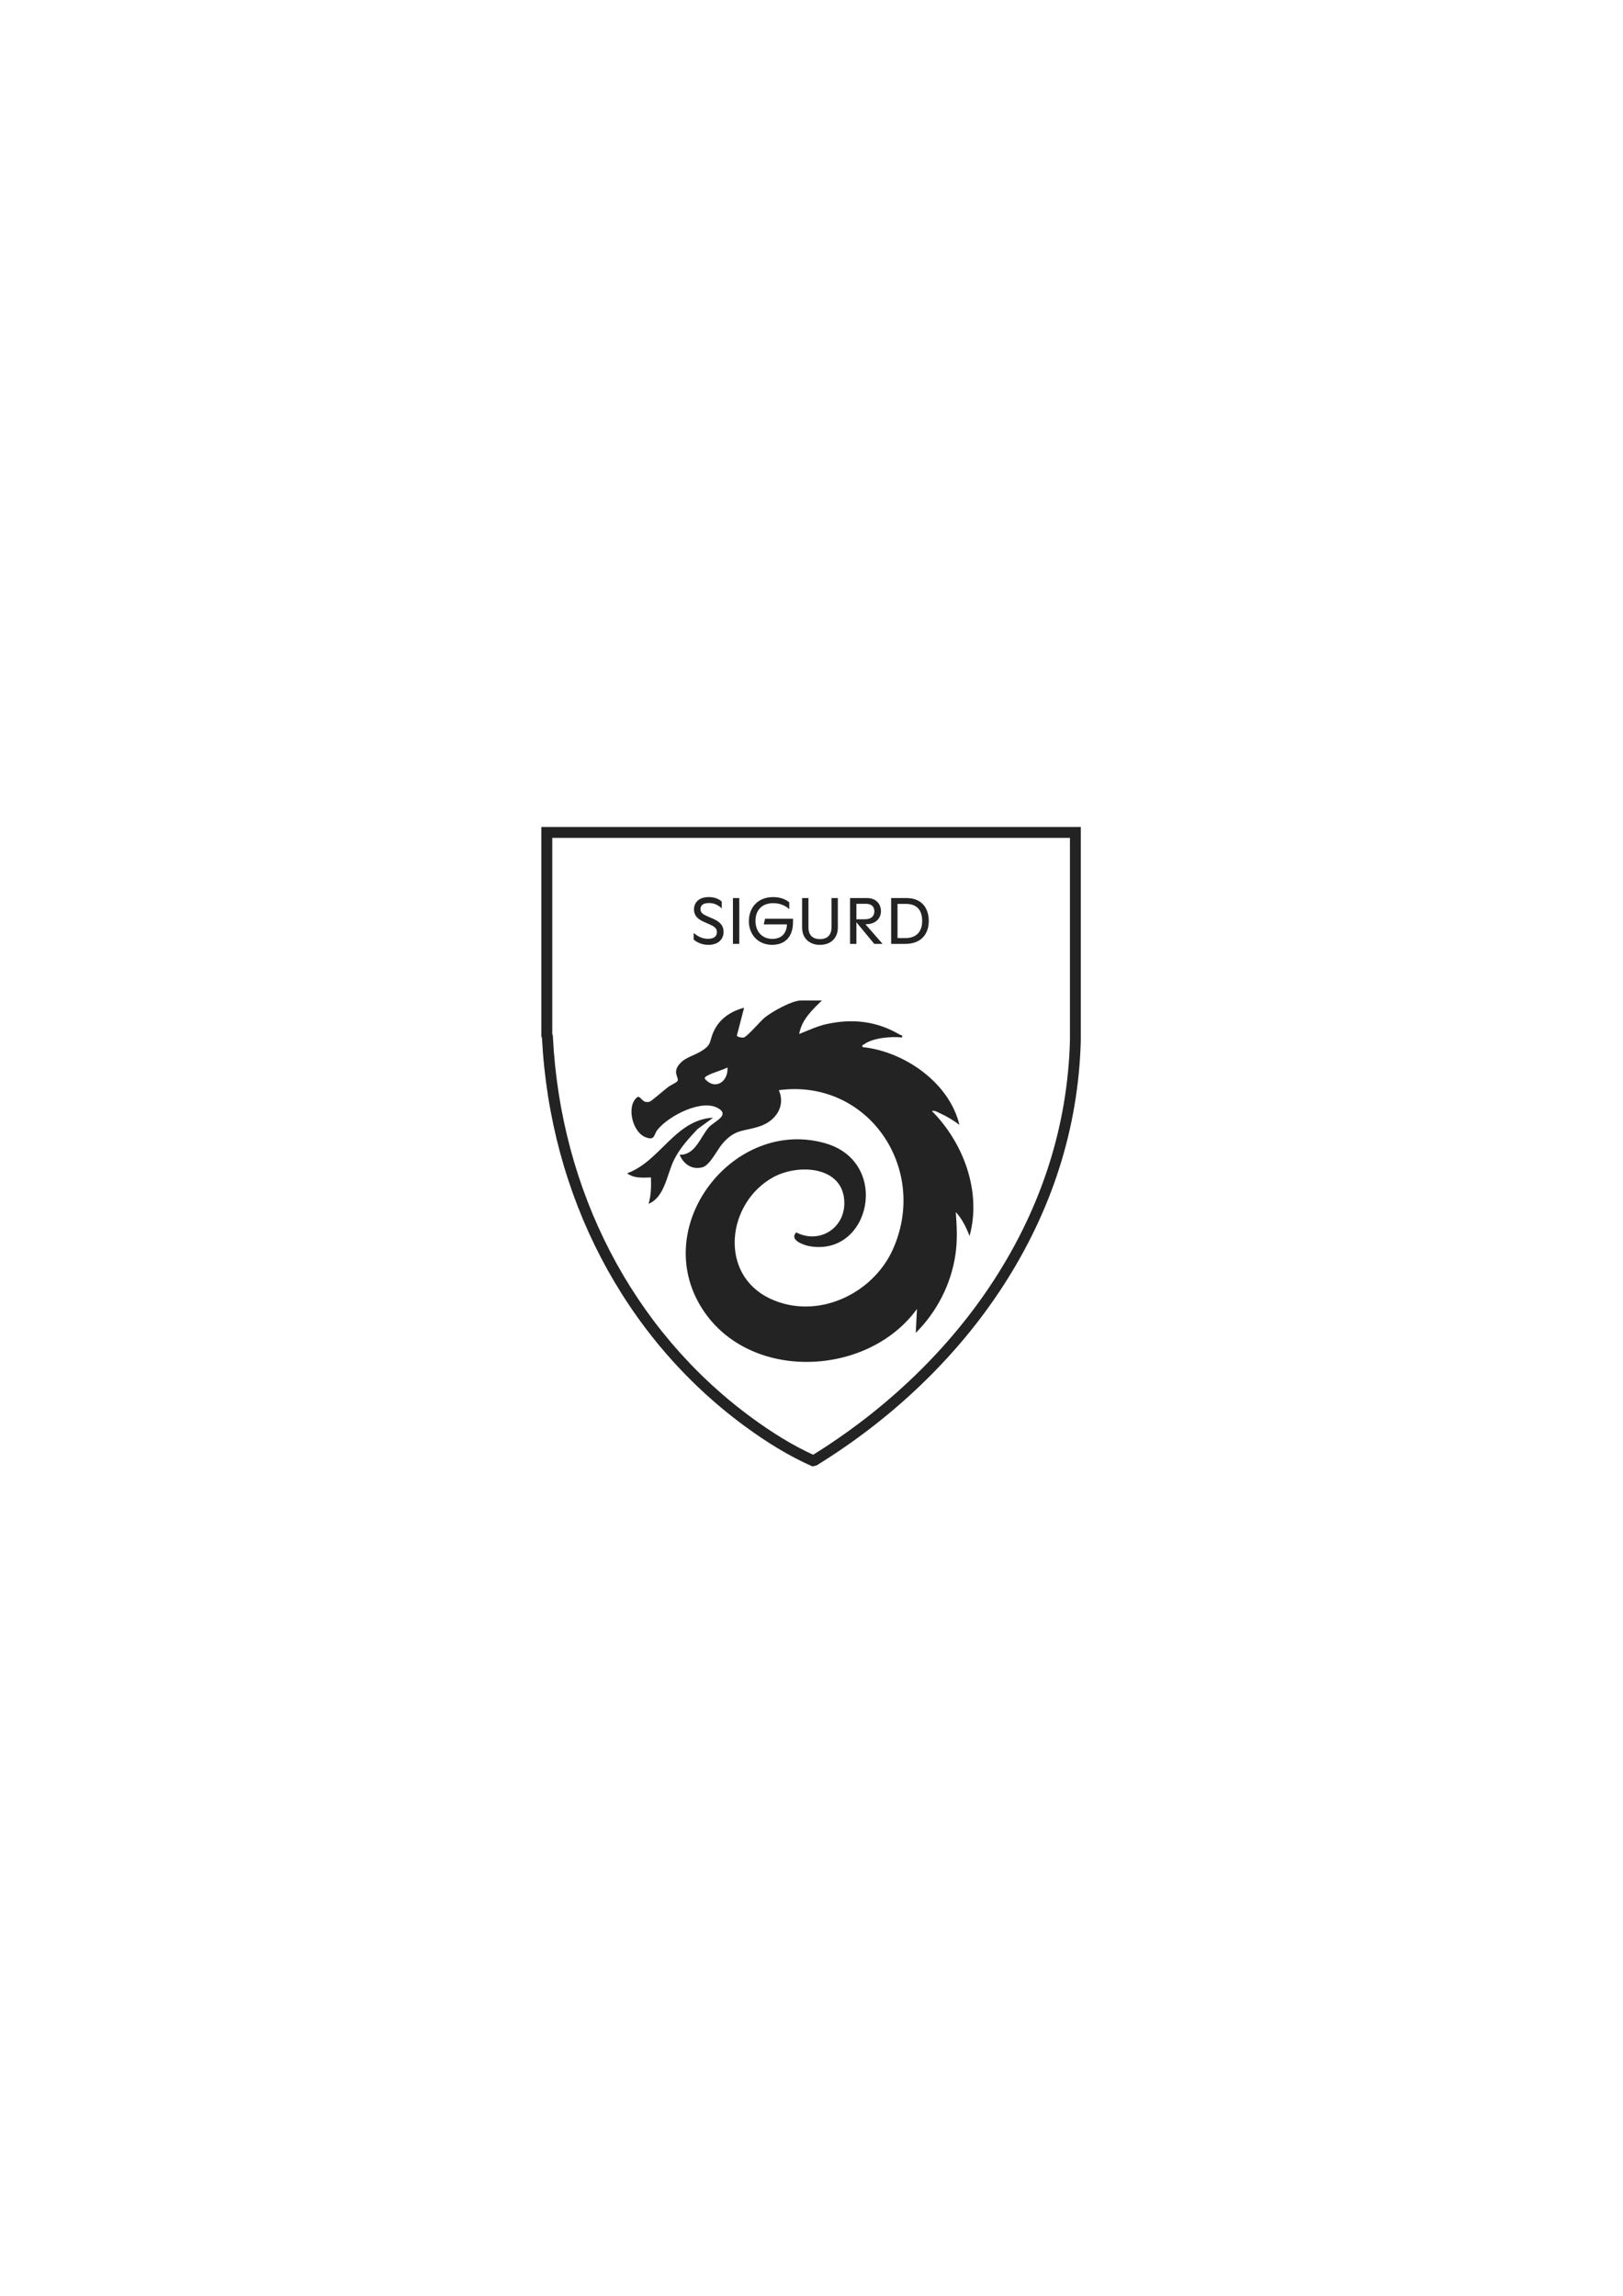 <?xml version="1.0" encoding="UTF-8"?>
<svg xmlns="http://www.w3.org/2000/svg" version="1.1" viewBox="0 0 595.28 841.89">
  <!-- Generator: Adobe Illustrator 29.5.1, SVG Export Plug-In . SVG Version: 2.1.0 Build 141)  -->
  <defs>
    <style>
      .st0 {
        fill: #232323;
      }
    </style>
  </defs>
  <g id="Layer_1">
    <g>
      <path class="st0" d="M301.46,366.89c-3.6,3.51-7.43,7.03-8.33,12.28,3.34-1.29,6.62-2.9,10.15-3.66,9.5-2.04,18.28-1.06,26.69,3.88.57.33,1.11-.08.86,1.09-3.72-.53-10.91.14-13.91,2.5-.36.28-.8,0-.55,1,15.37,1.6,31.86,13.11,35.51,28.5-2.16-1.62-4.53-3.08-7-4.18-.83-.37-2.19-1.27-3.08-.87,11.59,11.63,18.29,29.63,13.81,45.83-1.19-3.1-2.74-6.31-5.04-8.77.37,5.31.64,10.14-.12,15.45-1.56,10.9-6.82,21.12-14.57,28.84l.44-8.77c-18.08,24.93-61.35,26.79-78.63.13-19.87-30.65,11.65-70.57,45.08-60.87,23.97,6.95,16.49,41.51-5.73,37.74-2.24-.38-7.67-2.27-5.01-5.07,8.34,4.28,17.65-1.32,17.65-10.74,0-13.58-16.77-14.61-26.07-9.5-17.03,9.36-20.12,35.45-1.32,44.44,17.1,8.18,37.79-1.4,45.23-18.07,13.21-29.62-9.19-62.64-41.86-58.3,2.57,5.87-1.16,11.21-6.78,13.17-6.02,2.1-9.01.84-13.82,6.35-2.02,2.31-4.65,8.03-7.45,8.77-3.84,1.01-6.88-1.16-8.35-4.61,5.77.19,7.6-6.52,10.74-10.09,1.82-2.06,7.6-4.21,3.71-6.77-6.03-3.98-18.59,2.7-22.54,7.68-1.43,1.8-.86,4.2-4.52,2.71-4.75-1.93-6.97-11.41-2.97-14.59.93-.74,1.66,1.22,2.84,1.59.71.22,1.07.22,1.78,0s5.6-4.52,6.86-5.44c.84-.61,2.8-1.46,3.25-2.03.88-1.12-1.55-2.71.2-5.48,1.85-2.93,5.01-3.59,7.67-5.04,5.61-3.06,3.38-4.11,6.05-8.86,2.26-4.02,6.2-6.44,10.59-7.6l-2.66,10.24c.1.51,1.89.81,2.42.73,1.23-.16,6.18-5.99,7.69-7.26,2.62-2.18,10.08-6.35,13.38-6.35h7.67ZM266.82,391.45c-2.15,1.11-5.33,1.85-7.32,2.98-.44.25-1.13.47-.99,1.15,3.72,4.39,8.67,1.13,8.31-4.13Z"/>
      <path class="st0" d="M261.55,409.87l-5.7,4.16c-3.29,3.52-6.59,7.08-8.71,11.46-2.52,5.22-3.39,13.6-9.26,15.95.96-3.16.97-6.37.88-9.65-3.18.03-6.06.43-8.77-1.53,12.2-4.38,17.57-19.65,31.57-20.39Z"/>
    </g>
    <g>
      <path class="st0" d="M254.42,344.54v-2.45c1.44,1.3,3.17,2.18,5.26,2.18s3.26-.82,3.26-2.45c0-1.32-.67-1.99-3.12-3.05l-1.56-.67c-2.47-1.06-3.72-2.47-3.72-4.58,0-2.76,2.04-4.56,5.45-4.56,2.28,0,3.91.86,4.73,1.66v2.5c-1.27-1.2-2.71-1.97-4.68-1.97s-3.12.72-3.12,2.21c0,1.39.96,1.99,2.81,2.78l1.68.72c2.88,1.22,3.98,2.74,3.98,4.85,0,2.9-2.16,4.78-5.57,4.78-1.87,0-3.82-.6-5.4-1.94Z"/>
      <path class="st0" d="M268.82,329.33h2.33v16.8h-2.33v-16.8Z"/>
      <path class="st0" d="M274.68,337.75c0-4.9,3.24-8.78,8.9-8.78,2.66,0,4.58.82,5.9,1.92v2.52c-1.15-1.08-3.07-2.21-5.86-2.21-4.37,0-6.53,2.81-6.53,6.48,0,3.91,2.42,6.62,6.14,6.62,3.34,0,5.26-1.92,5.42-5.33h-8.52l.48-2.06h10.25v1.22c0,5.47-3,8.35-7.68,8.35-5.09,0-8.52-3.72-8.52-8.74Z"/>
      <path class="st0" d="M294.19,340.18v-10.85h2.33v10.78c0,2.76,1.51,4.27,4.23,4.27s4.22-1.51,4.22-4.27v-10.78h2.33v10.85c0,3.82-2.59,6.31-6.55,6.31s-6.55-2.5-6.55-6.31Z"/>
      <path class="st0" d="M311.78,329.33h6.29c3.1,0,5.04,2.04,5.04,4.8s-2.09,4.78-5.42,4.78h-.29l6.31,7.22h-3.05l-6.55-7.92v7.92h-2.33v-16.8ZM317.21,337.1c2.3,0,3.48-1.08,3.48-2.88s-1.08-2.78-3.1-2.78h-3.48v5.66h3.1Z"/>
      <path class="st0" d="M326.85,329.33h5.71c5.26,0,8.09,3.43,8.09,8.4s-3,8.4-8.57,8.4h-5.23v-16.8ZM338.23,337.73c0-3.79-1.78-6.26-5.9-6.26h-3.14v12.53h2.9c4.13,0,6.14-2.47,6.14-6.26Z"/>
    </g>
  </g>
  <g id="Isolation_Mode">
    <path class="st0" d="M298,537.75l-.61-.27c-7.85-3.52-15.83-8.31-24.4-14.61-44.2-32.57-71.23-84.41-74.21-142.28l-.23-.54v-76.79h197.86v78.5c-.89,31.85-10.51,62.1-28.6,89.97-16.65,25.66-40.2,48.31-68.09,65.52l-.29.18-1.45.32ZM202.57,379.23l.19.44.02.36c2.82,56.81,29.28,107.69,72.6,139.61,8.04,5.93,15.53,10.46,22.87,13.83,27.12-16.85,50.01-38.94,66.22-63.91,17.68-27.24,27.09-56.8,27.96-87.85v-74.45h-189.87v71.97Z"/>
  </g>
</svg>
